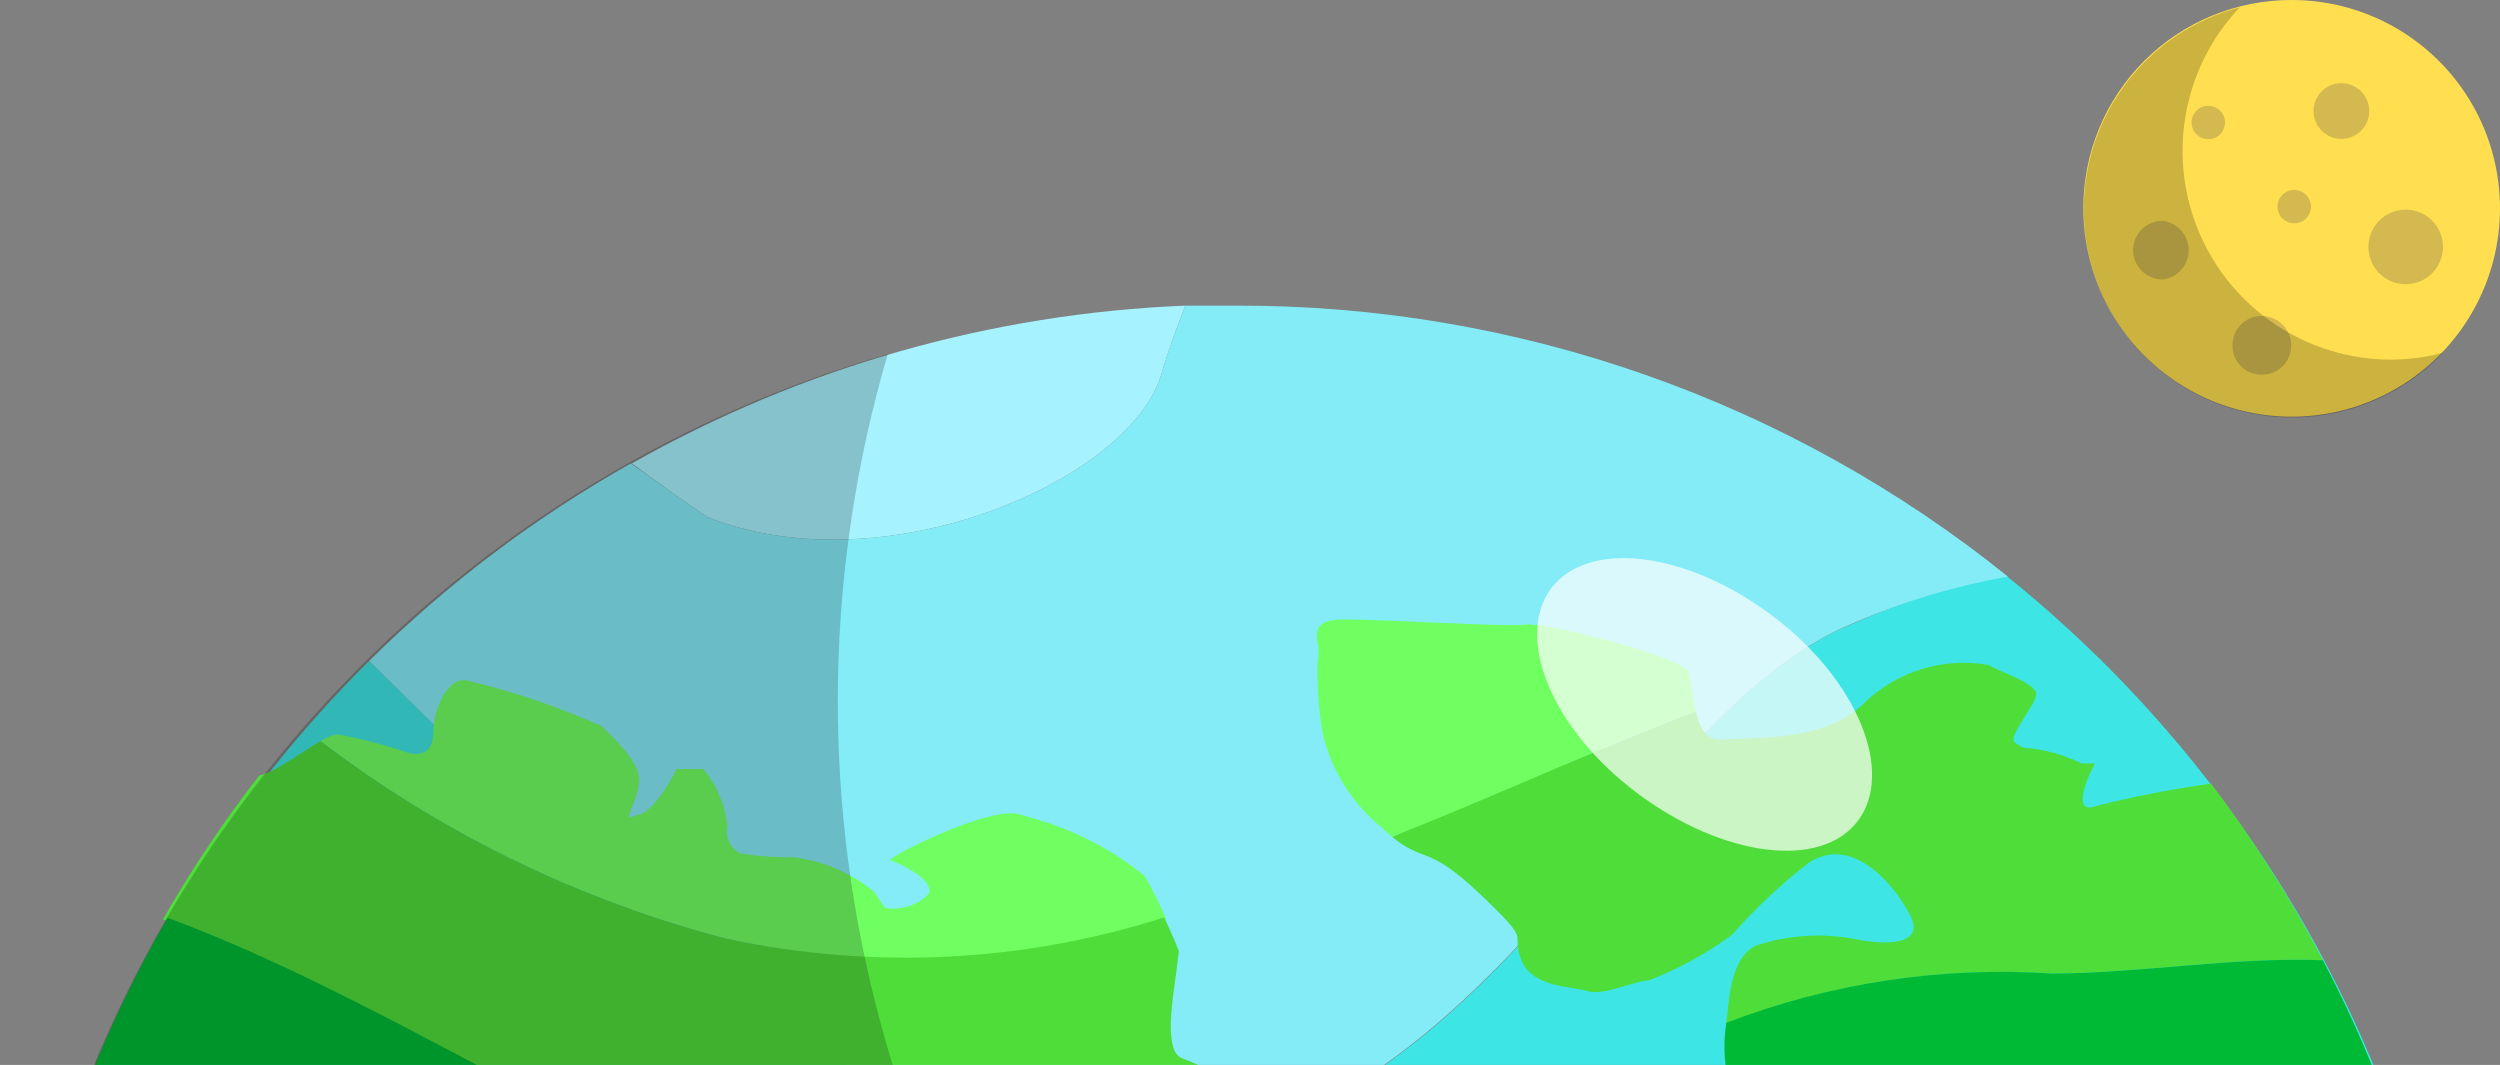 <svg width="1263" height="538" viewBox="0 0 1263 538" fill="none" xmlns="http://www.w3.org/2000/svg">
<rect x="0" y="0" width="1263" height="538" fill="#808080" stroke="none"/>
<path d="M1052.5 105.251C1052.5 126.068 1058.67 146.417 1070.24 163.726C1081.8 181.034 1098.24 194.524 1117.47 202.49C1136.7 210.457 1157.87 212.541 1178.28 208.48C1198.7 204.419 1217.45 194.395 1232.17 179.675C1246.89 164.955 1256.92 146.201 1260.98 125.785C1265.04 105.368 1262.95 84.206 1254.99 64.973C1247.02 45.741 1233.53 29.303 1216.22 17.738C1198.91 6.173 1178.57 0 1157.75 0C1143.92 -0.028 1130.22 2.675 1117.44 7.954C1104.65 13.233 1093.04 20.985 1083.26 30.764C1073.48 40.543 1065.73 52.157 1060.45 64.94C1055.17 77.722 1052.47 91.421 1052.5 105.251Z" fill="#FFDF4F"/>
<path d="M1168.79 56.092C1168.79 58.886 1169.62 61.616 1171.18 63.935C1172.74 66.254 1174.95 68.058 1177.53 69.117C1180.12 70.176 1182.96 70.442 1185.7 69.881C1188.43 69.32 1190.94 67.957 1192.9 65.967C1194.86 63.977 1196.18 61.448 1196.7 58.703C1197.22 55.959 1196.91 53.122 1195.81 50.554C1194.71 47.986 1192.87 45.802 1190.53 44.282C1188.19 42.761 1185.45 41.973 1182.65 42.016C1178.96 42.072 1175.43 43.581 1172.84 46.214C1170.25 48.848 1168.79 52.396 1168.79 56.092Z" fill="#D3B94F"/>
<path d="M1196.51 124.958C1196.56 128.675 1197.7 132.296 1199.79 135.366C1201.89 138.436 1204.85 140.817 1208.29 142.21C1211.74 143.603 1215.52 143.945 1219.16 143.194C1222.8 142.443 1226.14 140.631 1228.75 137.988C1231.36 135.344 1233.14 131.987 1233.85 128.338C1234.56 124.689 1234.17 120.912 1232.74 117.482C1231.31 114.052 1228.89 111.122 1225.8 109.061C1222.7 107 1219.07 105.9 1215.35 105.9C1212.86 105.9 1210.39 106.394 1208.09 107.355C1205.79 108.315 1203.71 109.722 1201.95 111.495C1200.2 113.268 1198.82 115.37 1197.88 117.681C1196.95 119.992 1196.48 122.466 1196.51 124.958Z" fill="#D3B94F"/>
<path d="M1077.62 126.473C1077.68 130.399 1079.28 134.144 1082.07 136.9C1084.87 139.656 1088.64 141.2 1092.56 141.2C1096.19 140.761 1099.53 139.009 1101.95 136.276C1104.37 133.543 1105.71 130.017 1105.71 126.365C1105.71 122.713 1104.37 119.187 1101.95 116.454C1099.53 113.721 1096.19 111.969 1092.56 111.53C1088.6 111.53 1084.8 113.105 1082 115.907C1079.19 118.709 1077.62 122.51 1077.62 126.473Z" fill="#D3B94F"/>
<path d="M1127.86 174.551C1127.83 176.493 1128.19 178.421 1128.92 180.221C1129.65 182.021 1130.73 183.656 1132.11 185.029C1133.48 186.403 1135.12 187.486 1136.92 188.216C1138.72 188.946 1140.64 189.307 1142.59 189.277C1144.54 189.306 1146.48 188.946 1148.29 188.219C1150.1 187.492 1151.75 186.412 1153.14 185.041C1154.53 183.671 1155.63 182.038 1156.39 180.237C1157.14 178.436 1157.53 176.503 1157.53 174.551C1157.53 170.588 1155.95 166.787 1153.15 163.985C1150.35 161.182 1146.55 159.608 1142.59 159.608C1140.63 159.608 1138.7 159.996 1136.9 160.749C1135.1 161.503 1133.47 162.607 1132.1 163.997C1130.73 165.388 1129.65 167.037 1128.92 168.849C1128.19 170.661 1127.83 172.599 1127.86 174.551Z" fill="#D3B94F"/>
<path d="M1107.29 63.237C1107.61 65.218 1108.62 67.02 1110.15 68.32C1111.68 69.621 1113.62 70.335 1115.63 70.335C1117.63 70.335 1119.57 69.621 1121.1 68.32C1122.63 67.02 1123.64 65.218 1123.96 63.237C1124.16 62.029 1124.09 60.794 1123.76 59.616C1123.43 58.438 1122.85 57.345 1122.06 56.414C1121.26 55.483 1120.28 54.734 1119.17 54.221C1118.06 53.709 1116.85 53.443 1115.63 53.443C1114.4 53.443 1113.19 53.709 1112.08 54.221C1110.97 54.734 1109.99 55.483 1109.19 56.414C1108.4 57.345 1107.82 58.438 1107.49 59.616C1107.16 60.794 1107.09 62.029 1107.29 63.237Z" fill="#D3B94F"/>
<path d="M1150.6 104.384C1150.6 106.055 1151.1 107.688 1152.03 109.077C1152.96 110.466 1154.27 111.548 1155.82 112.187C1157.36 112.827 1159.06 112.994 1160.7 112.668C1162.34 112.342 1163.84 111.538 1165.02 110.357C1166.2 109.175 1167.01 107.67 1167.33 106.032C1167.66 104.394 1167.49 102.695 1166.85 101.152C1166.21 99.609 1165.13 98.29 1163.74 97.362C1162.35 96.434 1160.72 95.938 1159.05 95.938C1156.81 95.938 1154.66 96.828 1153.08 98.412C1151.49 99.996 1150.6 102.144 1150.6 104.384Z" fill="#D3B94F"/>
<path opacity="0.2" d="M1131.54 3.681C1117.38 18.627 1107.9 37.392 1104.27 57.662C1100.65 77.932 1103.03 98.82 1111.14 117.748C1119.25 136.677 1132.71 152.82 1149.89 164.183C1167.06 175.547 1187.18 181.636 1207.77 181.698C1216.69 181.653 1225.57 180.489 1234.19 178.233C1219.69 193.469 1200.95 204.009 1180.4 208.493C1159.85 212.978 1138.43 211.201 1118.89 203.393C1099.36 195.585 1082.62 182.103 1070.82 164.687C1059.02 147.27 1052.72 126.719 1052.71 105.684C1052.72 82.358 1060.46 59.693 1074.73 41.236C1088.99 22.78 1108.97 9.573 1131.54 3.681Z" fill="black"/>
<path d="M691.918 543.365C797.602 472.765 850.444 348.456 938.586 314.022C962.528 303.428 987.593 295.582 1013.3 290.633C1099.37 359.683 1165.58 450.331 1205.18 553.327C1161.59 546.629 1117.03 555.525 1079.35 578.449C727.218 807.792 357.323 984.077 39.838 631.507C34.64 625.444 29.009 619.813 23.379 614.399C51.989 508.143 108.259 411.371 186.453 333.946C330.469 474.281 490.728 651.648 691.918 543.365Z" fill="#3EE5E5"/>
<path d="M357.323 261.179C344.329 252.516 331.768 243.421 319.208 234.108C404.741 185.691 500.588 158.37 598.794 154.412C594.246 166.107 589.915 178.018 586.233 190.579C568.692 243.637 445.466 296.479 357.323 261.179Z" fill="#A6F2FF"/>
<path d="M357.322 261.177C445.464 296.477 568.69 243.635 586.232 190.576C589.913 178.015 594.245 166.104 598.793 154.41C607.239 154.41 615.901 154.41 624.564 154.41C766.345 154.039 903.955 202.355 1014.38 291.279C988.183 295.907 962.604 303.537 938.151 314.019C850.009 349.319 797.167 472.761 691.483 543.362C490.293 651.645 330.034 474.277 186.451 333.943C225.9 294.901 270.403 261.323 318.773 234.106C331.767 243.418 344.328 252.514 357.322 261.177Z" fill="#84ECF7"/>
<path d="M367.497 474.278C293.029 455.006 223.157 421.064 161.976 374.441C164.513 372.699 167.392 371.518 170.422 370.976C182.761 373.28 194.92 376.464 206.805 380.505C212.219 381.804 218.932 380.505 218.932 369.677C218.932 358.848 225.862 341.306 236.474 343.905C259.659 349.45 282.279 357.135 304.043 366.861C309.457 372.275 322.884 384.403 322.884 393.932C322.884 403.461 314.871 414.073 318.986 412.773L322.884 411.474C326.566 411.474 335.228 401.945 341.725 388.518H355.369C362.183 396.785 366.402 406.881 367.497 417.538C366.892 420.236 367.228 423.061 368.449 425.542C369.671 428.024 371.703 430.013 374.21 431.181C383.162 432.597 392.218 433.249 401.281 433.13C416.175 435.002 430.225 441.088 441.779 450.672L444.378 454.787L447.193 458.685C451.076 459.342 455.06 459.077 458.822 457.911C462.584 456.744 466.019 454.71 468.849 451.972C472.315 447.64 463.435 439.627 449.359 434.43L456.072 430.315C462.786 426.417 501.984 407.359 515.411 411.474L529.055 415.589C546.928 421.499 563.584 430.597 578.215 442.443C582.32 449.403 585.938 456.639 589.043 464.099C517.359 486.831 440.963 490.341 367.497 474.278Z" fill="#70FF61"/>
<path d="M161.98 374.443C223.161 421.065 293.033 455.007 367.501 474.28C440.746 489.979 516.824 486.246 588.181 463.451C590.78 469.082 593.379 474.929 595.545 480.344L594.245 491.172C592.946 502 587.532 530.37 596.844 534.485L606.373 538.383C617.763 547.927 627.433 559.354 634.96 572.167C636.287 576.957 636.549 581.98 635.726 586.881C634.902 591.783 633.015 596.444 630.195 600.538C627.163 604.869 630.195 608.767 636.042 611.582C620.233 616.563 603.991 621.111 587.532 624.576C583.417 621.328 579.519 618.946 576.92 619.595C572.134 621.798 567.857 624.969 564.359 628.908C533.885 633.992 502.908 635.374 472.102 633.022C348.01 613.748 213.522 511.746 82.284 464.534C96.758 439.141 113.043 414.822 131.011 391.768C139.673 389.819 152.667 379.64 161.98 374.443Z" fill="#4FDD3A"/>
<path d="M473.184 633.02C504.025 635.086 535.002 633.413 565.441 628.039C557.428 635.619 548.765 645.148 545.517 648.397C542.269 651.645 538.803 668.754 519.962 664.639L501.121 660.524C488.344 658.359 476.866 660.524 475.35 664.639C473.834 668.754 460.623 673.951 445.68 675.467L437.667 672.652C429.438 670.053 422.724 684.78 426.839 690.194L430.954 695.608C424.354 730.445 413.894 764.439 399.768 796.961L393.055 801.076C386.341 805.19 378.328 840.274 372.914 838.975C367.5 837.675 340.429 836.159 332.416 826.847L324.403 817.318C302.747 795.661 291.052 770.973 296.683 763.826C302.314 756.68 321.371 758.412 339.996 767.291L342.595 759.278C345.41 751.049 367.067 715.965 353.423 714.666C339.779 713.366 319.855 730.908 311.626 736.322C300.413 744.4 287.54 749.875 273.944 752.348C262.198 752.15 250.737 755.971 241.459 763.177L238.86 768.591C235.178 773.139 226.516 770.107 219.802 761.877L215.904 768.591C213.447 776.619 211.921 784.903 211.356 793.279C138.617 750.711 73.177 696.75 17.529 633.454C31.392 573.85 54.016 516.632 84.665 463.666C214.604 511.744 349.092 613.746 473.184 633.02Z" fill="#00BA35"/>
<path d="M870.802 373.576C887.044 372.277 922.128 375.092 942.269 354.735C950.443 346.967 960.32 341.217 971.112 337.946C981.904 334.675 993.311 333.972 1004.42 335.894C1011.14 339.792 1028.68 345.206 1028.68 350.62C1028.68 356.034 1013.95 372.277 1017.85 375.092L1021.96 377.691C1032.28 378.439 1042.35 381.159 1051.63 385.704H1058.35C1050.33 400.647 1049.9 410.609 1058.35 407.36C1077.68 402.441 1097.28 398.609 1117.04 395.882C1138.31 424.009 1157.22 453.853 1173.56 485.107C1127.87 483.375 1080.22 491.821 1036.69 491.821C980.656 488.182 924.499 496.753 872.101 516.943C873.617 506.114 873.617 484.458 887.044 477.744C904.015 472.099 922.193 471.126 939.67 474.929C955.912 477.744 971.938 476.228 965.225 462.801C958.511 449.374 937.071 421.004 913.898 435.73C899.794 446.69 886.743 458.943 874.917 472.33C862.038 481.762 847.988 489.479 833.119 495.286C826.189 495.286 810.163 503.299 801.934 500.7C793.704 498.101 773.78 499.184 768.366 484.458C762.952 469.731 775.08 477.744 748.009 451.973C720.938 426.202 720.072 436.38 703.18 422.736C754.506 401.08 805.616 379.423 856.725 359.283C858.674 368.162 862.356 374.442 870.802 373.576Z" fill="#4FDD3A"/>
<path d="M668.31 370.979C666.101 358.474 665.23 345.769 665.711 333.08C668.31 325.067 657.698 312.939 679.138 312.939C700.578 312.939 761.433 316.837 770.962 315.538C780.491 314.238 850.659 331.78 853.257 339.793C854.557 343.691 854.99 351.921 856.722 359.284C805.613 378.775 754.503 402.597 703.177 422.738C701.661 421.222 699.929 420.139 698.196 418.19C683.293 406.186 672.784 389.585 668.31 370.979Z" fill="#70FF61"/>
<path d="M1036.69 491.821C1080 491.821 1127.86 483.375 1173.56 485.107C1202.12 539.569 1222.48 597.949 1233.98 658.36C1160.78 609.416 1066.36 597.288 1019.14 632.805C1005.72 643.2 992.29 654.462 978.863 663.558C975.456 663.399 972.123 662.504 969.095 660.933C966.066 659.363 963.414 657.155 961.321 654.462C958.262 649.922 956.4 644.683 955.908 639.231C955.416 633.779 956.31 628.291 958.506 623.276C961.321 613.964 969.334 609.849 939.665 603.136C909.995 596.422 891.154 594.906 888.339 588.193C885.523 581.479 879.026 562.638 874.912 553.109C871.233 541.35 870.27 528.91 872.096 516.726C924.511 496.61 980.667 488.113 1036.69 491.821Z" fill="#00BA35"/>
<path opacity="0.2" d="M448.495 178.885C417.02 286.003 414.948 399.616 442.495 507.811C470.042 616.005 526.195 714.794 605.063 793.817C683.931 872.841 782.609 929.187 890.75 956.946C998.89 984.706 1112.51 982.857 1219.69 951.592C1189.28 1055.3 1132.4 1149.31 1054.63 1224.36C976.868 1299.41 880.899 1352.92 776.174 1379.62C671.448 1406.32 561.576 1405.29 457.369 1376.63C353.162 1347.98 258.214 1292.68 181.868 1216.18C105.522 1139.69 50.41 1044.63 21.957 940.366C-6.496 836.104 -7.31 726.229 19.596 621.556C46.501 516.883 100.198 421.02 175.402 343.401C250.606 265.783 344.725 209.084 448.495 178.885Z" fill="url(#paint0_linear_5_2045)"/>
<path opacity="0.7" d="M783.742 297.126C765.117 321.815 783.742 368.16 827.055 400.645C870.368 433.13 919.962 439.41 938.586 414.722C957.211 390.033 938.586 343.471 895.273 310.986C851.96 278.502 802.583 272.438 783.742 297.126Z" fill="white"/>
<defs>
<linearGradient id="paint0_linear_5_2045" x1="965.871" y1="510.231" x2="-86.639" y2="1328.85" gradientUnits="userSpaceOnUse">
<stop/>
<stop offset="0.57"/>
<stop offset="0.61"/>
<stop offset="1" stop-color="#404040"/>
</linearGradient>
</defs>
</svg>
